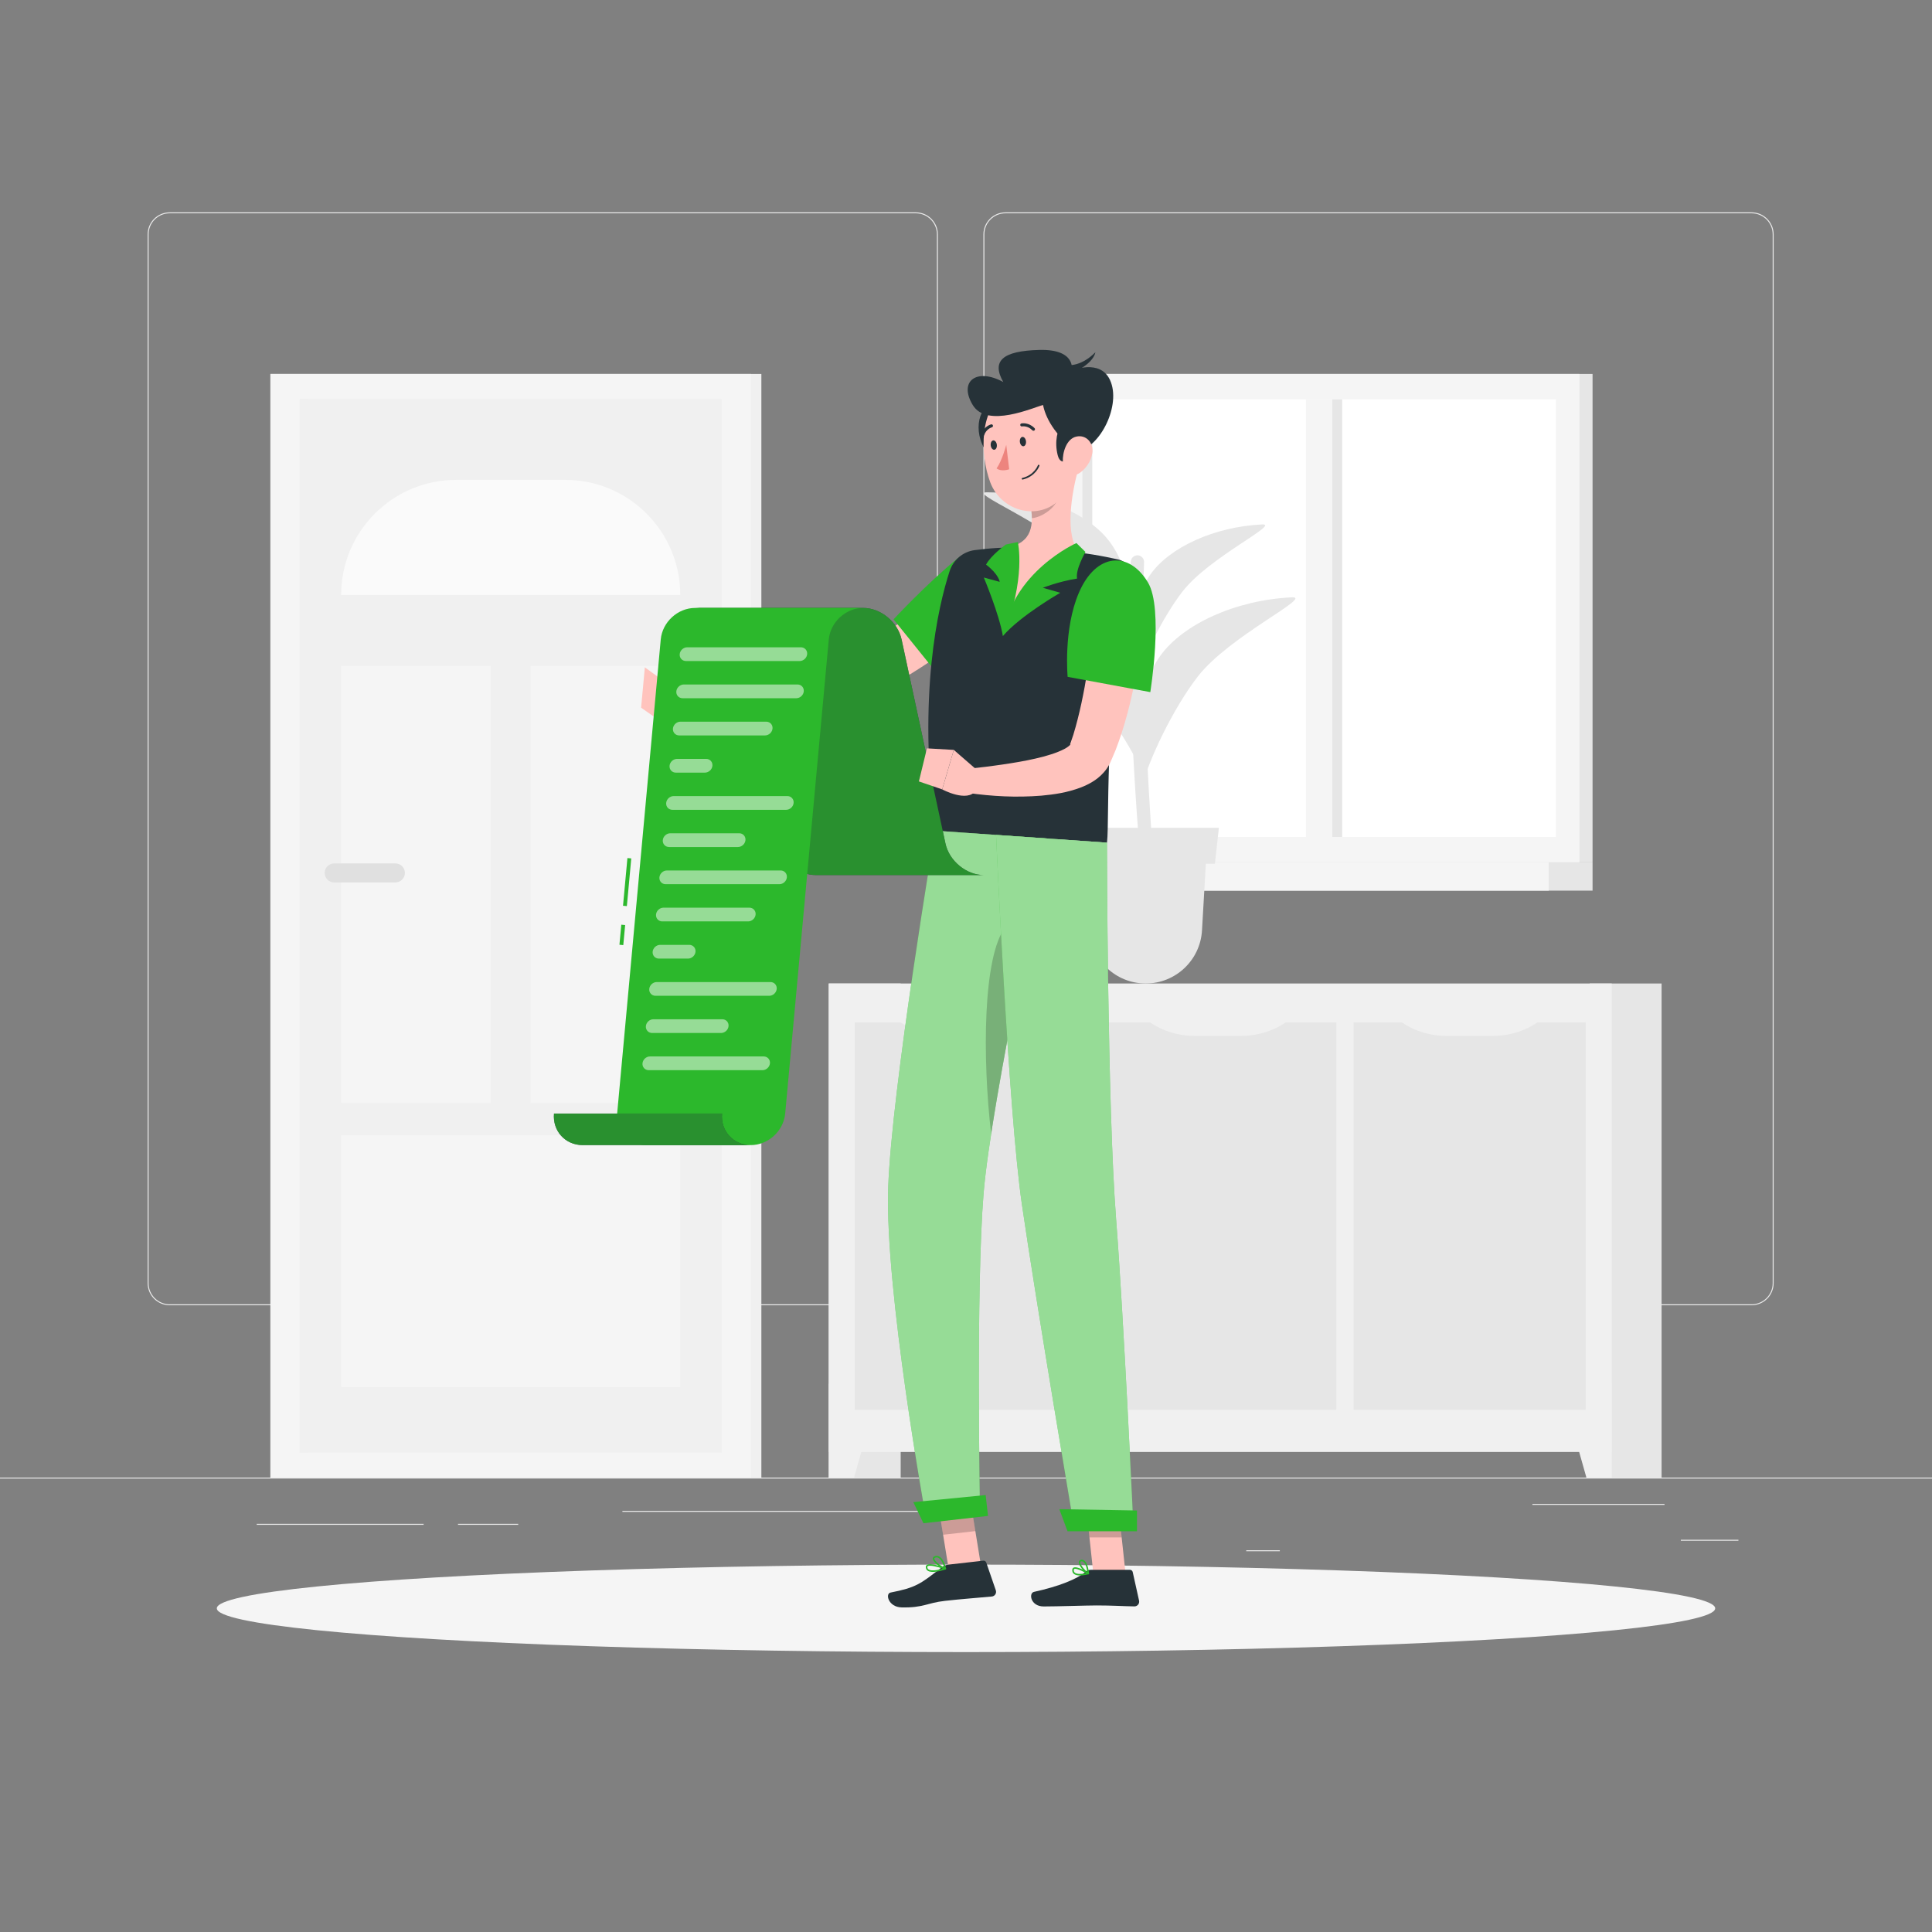 <?xml version="1.0" encoding="utf-8"?>
<!-- Generator: Adobe Illustrator 27.5.0, SVG Export Plug-In . SVG Version: 6.00 Build 0)  -->
<svg version="1.1" xmlns="http://www.w3.org/2000/svg" xmlns:xlink="http://www.w3.org/1999/xlink" x="0px" y="0px"
	 viewBox="0 0 500 500" style="enable-background:new 0 0 500 500;" xml:space="preserve">
<rect x="0" y="0" width="500" height="500" fill="#808080" stroke="none"/>
<g id="Background_Complete">
	<g>
		<rect y="382.398" style="fill:#EBEBEB;" width="500" height="0.25"/>
		<rect x="435" y="398.494" style="fill:#EBEBEB;" width="14.901" height="0.25"/>
		<rect x="322.527" y="401.208" style="fill:#EBEBEB;" width="8.693" height="0.25"/>
		<rect x="396.586" y="389.208" style="fill:#EBEBEB;" width="34.192" height="0.25"/>
		<rect x="66.438" y="394.369" style="fill:#EBEBEB;" width="43.193" height="0.25"/>
		<rect x="118.534" y="394.369" style="fill:#EBEBEB;" width="15.577" height="0.25"/>
		<rect x="161.079" y="391.014" style="fill:#EBEBEB;" width="93.676" height="0.25"/>
		<path style="fill:#EBEBEB;" d="M237.014,337.8H43.915c-3.147,0-5.708-2.561-5.708-5.708V60.66c0-3.147,2.561-5.708,5.708-5.708
			h193.099c3.146,0,5.707,2.561,5.707,5.708v271.432C242.721,335.239,240.16,337.8,237.014,337.8z M43.915,55.203
			c-3.01,0-5.458,2.448-5.458,5.458v271.432c0,3.01,2.448,5.458,5.458,5.458h193.099c3.009,0,5.457-2.448,5.457-5.458V60.66
			c0-3.009-2.448-5.458-5.457-5.458H43.915z"/>
		<path style="fill:#EBEBEB;" d="M453.31,337.8H260.212c-3.147,0-5.707-2.561-5.707-5.708V60.66c0-3.147,2.561-5.708,5.707-5.708
			H453.31c3.148,0,5.708,2.561,5.708,5.708v271.432C459.019,335.239,456.458,337.8,453.31,337.8z M260.212,55.203
			c-3.009,0-5.457,2.448-5.457,5.458v271.432c0,3.01,2.448,5.458,5.457,5.458H453.31c3.01,0,5.458-2.448,5.458-5.458V60.66
			c0-3.009-2.448-5.458-5.458-5.458H260.212z"/>
	</g>
	<g>
		<g>
			
				<rect x="214.475" y="254.528" transform="matrix(-1 -1.224647e-16 1.224647e-16 -1 447.572 636.926)" style="fill:#E6E6E6;" width="18.622" height="127.87"/>
			<polygon style="fill:#F0F0F0;" points="221.03,382.398 214.475,382.398 214.475,358.097 227.903,358.097 			"/>
			
				<rect x="411.397" y="254.528" transform="matrix(-1 -1.224647e-16 1.224647e-16 -1 841.417 636.926)" style="fill:#E6E6E6;" width="18.622" height="127.87"/>
			
				<rect x="214.475" y="254.528" transform="matrix(-1 -1.224647e-16 1.224647e-16 -1 631.593 630.293)" style="fill:#F0F0F0;" width="202.643" height="121.238"/>
			<polygon style="fill:#F0F0F0;" points="410.563,382.398 417.118,382.398 417.118,358.097 403.69,358.097 			"/>
			<g>
				
					<rect x="330.199" y="284.677" transform="matrix(6.123234e-17 -1 1 6.123234e-17 65.633 695.056)" style="fill:#E6E6E6;" width="100.291" height="60.07"/>
				<path style="fill:#F0F0F0;" d="M374.404,268.094h11.884c5.162,0,10.097-1.855,13.647-5.13l0,0h-39.179l0,0
					C364.307,266.239,369.242,268.094,374.404,268.094z"/>
			</g>
			<g>
				
					<rect x="265.651" y="284.677" transform="matrix(6.123234e-17 -1 1 6.123234e-17 1.084 630.508)" style="fill:#E6E6E6;" width="100.291" height="60.07"/>
				<path style="fill:#F0F0F0;" d="M309.248,268.094h11.884c5.162,0,10.097-1.855,13.648-5.13l0,0h-39.179l0,0
					C299.151,266.239,304.086,268.094,309.248,268.094z"/>
			</g>
			<g>
				
					<rect x="201.102" y="284.677" transform="matrix(6.123234e-17 -1 1 6.123234e-17 -63.464 565.959)" style="fill:#E6E6E6;" width="100.291" height="60.07"/>
				<path style="fill:#F0F0F0;" d="M244.7,268.094h11.884c5.162,0,10.097-1.855,13.647-5.13l0,0h-39.179l0,0
					C234.603,266.239,239.538,268.094,244.7,268.094z"/>
			</g>
		</g>
		<g>
			<g>
				
					<rect x="69.98" y="96.778" transform="matrix(-1 -1.224647e-16 1.224647e-16 -1 267.021 479.176)" style="fill:#F0F0F0;" width="127.06" height="285.621"/>
				
					<rect x="69.98" y="96.778" transform="matrix(-1 -1.224647e-16 1.224647e-16 -1 264.339 479.176)" style="fill:#F5F5F5;" width="124.378" height="285.621"/>
				
					<rect x="-4.159" y="184.979" transform="matrix(-1.836970e-16 1 -1 -1.836970e-16 371.758 107.419)" style="fill:#F0F0F0;" width="272.658" height="109.219"/>
				<path style="fill:#FAFAFA;" d="M176.046,153.967L176.046,153.967c0-16.445-13.331-29.776-29.776-29.776h-28.201
					c-16.445,0-29.776,13.331-29.776,29.776l0,0H176.046z"/>
				
					<rect x="99.601" y="282.523" transform="matrix(-1.836970e-16 1 -1 -1.836970e-16 458.569 194.23)" style="fill:#F5F5F5;" width="65.137" height="87.754"/>
				<rect x="137.34" y="172.333" style="fill:#F5F5F5;" width="38.707" height="113.094"/>
				<rect x="88.293" y="172.333" style="fill:#F5F5F5;" width="38.707" height="113.094"/>
				<path style="fill:#E0E0E0;" d="M102.331,228.372H86.477c-1.353,0-2.459-1.107-2.459-2.459l0,0c0-1.352,1.107-2.459,2.459-2.459
					h15.854c1.352,0,2.459,1.107,2.459,2.459l0,0C104.79,227.266,103.683,228.372,102.331,228.372z"/>
				
					<rect x="-57.786" y="238.605" transform="matrix(-1.836970e-16 1 -1 -1.836970e-16 318.131 161.046)" style="fill:#F0F0F0;" width="272.658" height="1.966"/>
			</g>
		</g>
		<g>
			<g>
				<g>
					
						<rect x="277.408" y="96.778" transform="matrix(-1 -1.224647e-16 1.224647e-16 -1 689.561 319.957)" style="fill:#E6E6E6;" width="134.745" height="126.401"/>
					
						<rect x="274.011" y="96.778" transform="matrix(-1 -1.224647e-16 1.224647e-16 -1 682.767 319.957)" style="fill:#F5F5F5;" width="134.745" height="126.401"/>
					
						<rect x="266.145" y="223.179" transform="matrix(-1 -1.224647e-16 1.224647e-16 -1 678.298 453.676)" style="fill:#E6E6E6;" width="146.008" height="7.317"/>
					
						<rect x="262.321" y="223.179" transform="matrix(-1 -1.224647e-16 1.224647e-16 -1 663.13 453.676)" style="fill:#F5F5F5;" width="138.488" height="7.317"/>
					
						<rect x="284.758" y="98.703" transform="matrix(-1.836970e-16 1 -1 -1.836970e-16 501.362 -181.405)" style="fill:#FFFFFF;" width="113.251" height="122.551"/>
					
						<rect x="284.758" y="156.582" transform="matrix(-1.836970e-16 1 -1 -1.836970e-16 501.362 -181.405)" style="fill:#F5F5F5;" width="113.251" height="6.793"/>
					
						<rect x="224.766" y="158.695" transform="matrix(-1.836970e-16 1 -1 -1.836970e-16 441.371 -121.413)" style="fill:#E6E6E6;" width="113.251" height="2.568"/>
					
						<rect x="289.439" y="158.695" transform="matrix(-1.836970e-16 1 -1 -1.836970e-16 506.043 -186.086)" style="fill:#E6E6E6;" width="113.251" height="2.568"/>
				</g>
			</g>
		</g>
		<g>
			<g>
				<path style="fill:#E6E6E6;" d="M295.521,226.531c-2.478-25.676-4.203-67.341-2.864-81.277c0.047-0.484,0.303-0.919,0.696-1.206
					l0,0c1.155-0.842,2.773,0.008,2.724,1.436c-0.236,6.905-0.507,24.163,0.963,53.936c0.732,14.82,1.787,24.97,1.062,27.111
					H295.521z"/>
				<path style="fill:#E6E6E6;" d="M286.284,167.345c-7.055-7.835-21.467-13.407-36.153-13.378
					c-5.766,0.011,17.541,9.115,27.233,19.161c7.53,7.804,16.019,20.932,18.906,28.219
					C294.403,186.015,293.339,175.181,286.284,167.345z"/>
				<path style="fill:#E6E6E6;" d="M300.27,169.736c5.859-8.161,19.386-14.436,34.02-15.145c5.746-0.278-16.114,9.962-24.271,20.458
					c-6.337,8.153-12.835,21.659-14.623,29.063C294.967,188.744,294.41,177.897,300.27,169.736z"/>
				<path style="fill:#E6E6E6;" d="M285.969,138.736c-5.974-6.635-18.178-11.353-30.613-11.328
					c-4.882,0.01,14.853,7.718,23.061,16.225c6.376,6.608,13.564,17.725,16.009,23.895
					C292.844,154.545,291.943,145.371,285.969,138.736z"/>
				<path style="fill:#E6E6E6;" d="M297.811,148.548c4.962-6.91,16.415-12.224,28.807-12.825
					c4.865-0.236-13.645,8.436-20.552,17.323c-5.366,6.904-10.868,18.34-12.382,24.61
					C293.321,164.643,292.85,155.459,297.811,148.548z"/>
			</g>
			<g>
				<path style="fill:#E6E6E6;" d="M296.516,254.528L296.516,254.528c-7.73,0-14.118-6.031-14.562-13.748l-1.288-22.324h31.7
					l-1.288,22.324C310.634,248.497,304.246,254.528,296.516,254.528z"/>
				<polygon style="fill:#E6E6E6;" points="314.418,223.529 278.613,223.529 277.588,214.24 315.444,214.24 				"/>
			</g>
		</g>
	</g>
</g>
<g id="Background_Simple" style="display:none;">
	<g style="display:inline;">
		<path style="fill:#2cb82c;" d="M95.701,300.528c2.026,71.245,133.209,63.413,195.049,33.276
			c78.241-38.129,110.261-97.593,87.068-166.141c-22.982-67.923-112.427-82.567-161.267-35.31
			c-24.075,23.294-36.824,55.694-60.633,79.547C127.651,240.218,94.435,256.006,95.701,300.528z"/>
		<path style="opacity:0.9;fill:#FFFFFF;" d="M95.701,300.528c2.026,71.245,133.209,63.413,195.049,33.276
			c78.241-38.129,110.261-97.593,87.068-166.141c-22.982-67.923-112.427-82.567-161.267-35.31
			c-24.075,23.294-36.824,55.694-60.633,79.547C127.651,240.218,94.435,256.006,95.701,300.528z"/>
	</g>
</g>
<g id="Shadow_1_">
	<ellipse id="_x3C_Path_x3E__196_" style="fill:#F5F5F5;" cx="250" cy="416.238" rx="193.889" ry="11.323"/>
</g>
<g id="Character_1_">
	<g>
		<polygon style="fill:#FFC3BD;" points="253.912,405.418 245.563,406.357 242.484,387.423 250.833,386.483 		"/>
		<polygon style="fill:#FFC3BD;" points="291.292,407.236 282.955,407.236 280.879,387.929 289.216,387.929 		"/>
		<path style="fill:#263238;" d="M282.27,406.271h10.164c0.341,0,0.636,0.237,0.71,0.569l1.647,7.411
			c0.171,0.769-0.433,1.496-1.221,1.483c-3.27-0.056-5.656-0.248-9.776-0.248c-2.534,0-10.176,0.263-13.676,0.263
			c-3.423,0-3.956-3.46-2.524-3.774c6.424-1.405,11.264-3.343,13.321-5.192C281.287,406.45,281.771,406.271,282.27,406.271z"/>
		<path style="fill:#263238;" d="M245.425,404.927l9.047-1.026c0.339-0.038,0.659,0.164,0.77,0.486l2.472,7.178
			c0.256,0.744-0.241,1.533-1.025,1.609c-3.27,0.315-8.007,0.658-12.109,1.123c-4.796,0.544-5.595,1.829-11.254,1.696
			c-3.422-0.08-4.29-3.562-2.851-3.842c6.554-1.273,7.82-2.265,13.029-6.353C244.069,405.354,244.71,405.008,245.425,404.927z"/>
		<path style="fill:#FFC3BD;" d="M252.789,162.251c-2.8,2.312-5.557,4.322-8.409,6.381c-2.842,2.033-5.762,3.969-8.759,5.824
			c-3.001,1.847-6.073,3.626-9.297,5.238c-3.225,1.618-6.559,3.129-10.26,4.281c-0.934,0.299-1.844,0.544-2.895,0.798
			c-1.224,0.279-2.135,0.376-3.108,0.499c-1.877,0.209-3.645,0.292-5.406,0.374c-3.51,0.161-6.956,0.157-10.396,0.134
			c-6.88-0.083-13.702-0.414-20.555-1.02l-0.104-6.259c6.73-0.867,13.488-1.617,20.177-2.367c3.343-0.364,6.679-0.77,9.937-1.197
			c1.621-0.219,3.234-0.478,4.718-0.754c0.704-0.14,1.475-0.299,1.896-0.446c0.587-0.194,1.307-0.43,1.973-0.699
			c2.722-1.068,5.537-2.497,8.307-4.063c2.767-1.588,5.534-3.292,8.255-5.104c2.73-1.798,5.426-3.689,8.111-5.603
			c2.67-1.895,5.365-3.942,7.883-5.856L252.789,162.251z"/>
		<path style="fill:#2cb82c;" d="M260.94,155.125c-1.198,7.881-17.793,19.938-17.793,19.938l-11.903-14.777
			c0,0,8.579-9.232,16.562-15.76C253.162,140.146,262.243,146.55,260.94,155.125z"/>
		<path style="fill:#FFC3BD;" d="M175.9,179.18l-4.733-3.371l-0.519,10.647c0,0,2.622,0,3.629-1.912L175.9,179.18z"/>
		<polygon style="fill:#FFC3BD;" points="166.887,172.71 165.917,183.144 170.648,186.456 171.167,175.81 		"/>
		<g>
			<polygon style="opacity:0.2;" points="242.486,387.428 244.072,397.188 252.424,396.248 250.839,386.488 			"/>
			<polygon style="opacity:0.2;" points="289.219,387.934 280.878,387.934 281.952,397.886 290.293,397.886 			"/>
		</g>
		<path style="fill:#263238;" d="M289.339,144.779c2.621,0.586,4.225,3.205,3.585,5.814c-1.891,7.701-3.181,15.435-4.082,22.787
			c-0.788,6.46-1.262,12.626-1.556,18.217c-0.693,13.105-0.405,23.097-0.795,26.481c-6.519-0.452-31.087-2.161-44.483-3.098
			c-4.522-35.399,0.776-57.989,3.754-67.17c0.945-2.914,3.461-5.045,6.498-5.44c1.708-0.223,3.75-0.44,5.905-0.566
			c0.754-0.049,1.52-0.075,2.299-0.091c5.038-0.107,13.251,0.649,18.912,1.316c1.19,0.141,2.394,0.316,3.564,0.504
			C285.274,143.913,287.497,144.367,289.339,144.779z"/>
		<path style="fill:#FFC3BD;" d="M278.987,121.606c-1.617,6.001-3.586,17.067,0.387,21.424c-10.31,6.936-16.893,16.7-18.792,14.579
			c-0.993-1.109-1.426-13.952-0.118-15.898c6.898-1.147,7.074-6.193,6.222-11.003L278.987,121.606z"/>
		<path style="fill:#2cb82c;" d="M278.576,140.542c0,0-16.802,7.436-19.031,24.062c4.629-5.36,14.853-11.191,14.853-11.191
			l-4.51-1.296c0,0,4.035-1.62,8.865-2.386c-0.501-2.297,2.167-6.876,2.167-6.876L278.576,140.542z"/>
		<path style="fill:#2cb82c;" d="M263.415,140.273c0,0,2.239,9.495-3.87,24.33c-0.945-5.663-4.935-15.138-4.935-15.138l4.115,1.119
			c0,0-0.206-1.914-3.534-4.462c1.237-2.385,5.115-5.192,5.115-5.192L263.415,140.273z"/>
		<path style="opacity:0.2;" d="M273.972,125.32l-7.28,5.383c0.206,1.139,0.347,2.289,0.349,3.397
			c2.618-0.194,6.378-2.79,6.842-5.485C274.114,127.271,274.148,125.966,273.972,125.32z"/>
		<path style="fill:#263238;" d="M257.636,104.228c-4.066,0.175-6.31,7.186-2.183,12.959
			C259.58,122.959,263.114,103.993,257.636,104.228z"/>
		<path style="fill:#FFC3BD;" d="M277.687,110.397c0.482,8.26,1.184,13.07-2.451,17.777c-5.468,7.08-16.041,4.541-18.982-3.408
			c-2.647-7.156-2.991-19.462,4.643-23.69C268.419,96.91,277.205,102.137,277.687,110.397z"/>
		<path style="fill:#263238;" d="M278.899,116.745c-6.257-4.02-8.466-9.277-8.952-11.928c-2.43,0.574-14.49,6.126-18.201,0
			c-3.711-6.126,0.959-9.719,7.901-5.949c-3.071-5.419-0.278-8.07,9.369-8.305c9.648-0.236,8.352,5.36,8.352,5.36
			s7.304-3.181,9.896,2.415C290.249,104.782,284.729,115.773,278.899,116.745z"/>
		<path style="fill:#263238;" d="M275.72,94.444c0.088,0,3.654,0.858,7.763-3.278c-0.736,3.528-7.115,5.875-7.115,5.875
			L275.72,94.444z"/>
		<path style="fill:#263238;" d="M280.514,106.528c-3.847-1.329-8.507,4.369-6.786,11.254
			C275.449,124.666,285.696,108.319,280.514,106.528z"/>
		<path style="fill:#FFC3BD;" d="M282.691,117.268c-0.356,2.202-1.696,4.035-3.2,5.084c-2.262,1.578-4.3-0.226-4.431-2.836
			c-0.118-2.349,0.917-6.001,3.553-6.54C281.21,112.445,283.098,114.75,282.691,117.268z"/>
		<g>
			<path style="fill:#2cb82c;" d="M254.545,308.915c2.003-24.386,16.702-91.896,16.702-91.896l-29.245-2.038
				c0,0-11.277,67.013-12.14,92.444c-0.9,26.442,9.735,85.212,9.735,85.212l14.026-1.597
				C253.623,391.039,252.534,333.403,254.545,308.915z"/>
			<path style="opacity:0.5;fill:#FFFFFF;" d="M254.545,308.915c2.003-24.386,16.702-91.896,16.702-91.896l-29.245-2.038
				c0,0-11.277,67.013-12.14,92.444c-0.9,26.442,9.735,85.212,9.735,85.212l14.026-1.597
				C253.623,391.039,252.534,333.403,254.545,308.915z"/>
		</g>
		<path style="opacity:0.2;" d="M260.228,239.882c-5.895,7.538-6.001,34.013-3.721,53.574c2.174-14.112,5.598-32.03,8.599-46.969
			L260.228,239.882z"/>
		<g>
			<path style="fill:#2cb82c;" d="M257.781,216.08c0,0,3.156,71.378,6.676,95.552c3.854,26.472,13.643,84.327,13.643,84.327h15.27
				c0,0-2.512-54.492-4.527-80.498c-2.296-29.622-2.357-97.378-2.357-97.378L257.781,216.08z"/>
			<path style="opacity:0.5;fill:#FFFFFF;" d="M257.781,216.08c0,0,3.156,71.378,6.676,95.552
				c3.854,26.472,13.643,84.327,13.643,84.327h15.27c0,0-2.512-54.492-4.527-80.498c-2.296-29.622-2.357-97.378-2.357-97.378
				L257.781,216.08z"/>
		</g>
		<polygon style="fill:#2cb82c;" points="276.272,396.289 294.253,396.289 294.253,390.917 274.153,390.568 		"/>
		<polygon style="fill:#2cb82c;" points="238.984,394.216 255.7,392.32 255.088,386.92 236.37,388.754 		"/>
		<path style="fill:#263238;" d="M265.525,114.184c0.08,0.668-0.208,1.252-0.645,1.304c-0.436,0.052-0.855-0.446-0.936-1.114
			c-0.08-0.668,0.208-1.251,0.645-1.304C265.026,113.018,265.445,113.517,265.525,114.184z"/>
		<path style="fill:#263238;" d="M257.979,115.091c0.08,0.668-0.208,1.251-0.645,1.304c-0.436,0.052-0.855-0.446-0.936-1.114
			c-0.08-0.668,0.208-1.251,0.645-1.304S257.898,114.424,257.979,115.091z"/>
		<path style="fill:#ED847E;" d="M260.418,115.135c0,0-1.055,4.034-2.503,6.094c1.314,0.961,3.261,0.215,3.261,0.215
			L260.418,115.135z"/>
		<path style="fill:#263238;" d="M267.576,111.463c-0.138,0.042-0.294,0.008-0.4-0.104c-1.222-1.268-2.655-1.01-2.669-1.007
			c-0.214,0.041-0.421-0.099-0.462-0.314c-0.041-0.214,0.09-0.422,0.314-0.462c0.076-0.014,1.87-0.338,3.387,1.235
			c0.151,0.157,0.147,0.407-0.01,0.558C267.687,111.414,267.633,111.445,267.576,111.463z"/>
		<path style="fill:#263238;" d="M264.676,124.108c0.001,0,0.003-0.001,0.004-0.001c3.313-0.796,4.285-3.432,4.324-3.544
			c0.039-0.111-0.018-0.232-0.129-0.271c-0.11-0.039-0.232,0.018-0.271,0.129c-0.009,0.025-0.942,2.533-4.023,3.273
			c-0.114,0.027-0.185,0.142-0.157,0.256C264.451,124.063,264.563,124.133,264.676,124.108z"/>
		<path style="fill:#263238;" d="M254.431,112.882c-0.077,0.023-0.162,0.024-0.244-0.005c-0.206-0.071-0.316-0.296-0.244-0.502
			c0.713-2.065,2.474-2.53,2.552-2.546c0.212-0.053,0.426,0.076,0.479,0.287c0.052,0.211-0.086,0.428-0.285,0.478l0,0
			c-0.059,0.02-1.429,0.388-1.999,2.038C254.647,112.757,254.548,112.846,254.431,112.882z"/>
		<path style="fill:#2cb82c;" d="M279.513,407.728c-0.634,0-1.228-0.108-1.606-0.425c-0.298-0.251-0.436-0.602-0.408-1.044
			c0.021-0.328,0.195-0.485,0.339-0.558c0.926-0.476,3.612,1.179,3.915,1.368c0.068,0.042,0.103,0.121,0.091,0.199
			c-0.013,0.078-0.072,0.141-0.149,0.16C281.115,407.568,280.284,407.728,279.513,407.728z M278.274,406.002
			c-0.103,0-0.19,0.016-0.257,0.05c-0.053,0.027-0.115,0.078-0.125,0.232c-0.02,0.314,0.068,0.549,0.268,0.717
			c0.457,0.383,1.544,0.435,2.96,0.15C280.18,406.606,278.913,406.002,278.274,406.002z"/>
		<path style="fill:#2cb82c;" d="M281.648,407.434c-0.032,0-0.065-0.008-0.095-0.023c-0.863-0.469-2.531-2.296-2.354-3.225
			c0.032-0.169,0.156-0.46,0.629-0.518c0.305-0.036,0.589,0.048,0.841,0.254c0.968,0.792,1.168,3.198,1.176,3.299
			c0.006,0.073-0.029,0.142-0.089,0.181C281.723,407.423,281.685,407.434,281.648,407.434z M279.965,404.054
			c-0.03,0-0.059,0.002-0.089,0.005c-0.257,0.031-0.279,0.149-0.288,0.199c-0.104,0.549,0.958,1.929,1.816,2.581
			c-0.097-0.703-0.363-2.105-0.984-2.613C280.277,404.111,280.127,404.054,279.965,404.054z"/>
		<path style="fill:#2cb82c;" d="M244.747,406.16c-0.01,0.005-0.021,0.01-0.032,0.014c-1.305,0.417-3.643,1.012-4.641,0.311
			c-0.301-0.211-0.461-0.518-0.476-0.913c-0.009-0.235,0.083-0.429,0.265-0.559c0.939-0.659,4.464,0.637,4.862,0.788
			c0.079,0.03,0.129,0.106,0.127,0.19C244.85,406.063,244.809,406.127,244.747,406.16z M240.14,405.305
			c-0.017,0.009-0.033,0.019-0.048,0.029c-0.074,0.053-0.104,0.12-0.1,0.224c0.01,0.268,0.11,0.466,0.307,0.604
			c0.561,0.393,1.933,0.318,3.728-0.193C242.628,405.486,240.718,404.997,240.14,405.305z"/>
		<path style="fill:#2cb82c;" d="M244.747,406.16c-0.046,0.025-0.101,0.031-0.153,0.014c-1.051-0.335-3.235-1.902-3.189-2.856
			c0.011-0.223,0.138-0.516,0.668-0.631c0.396-0.086,0.775-0.014,1.127,0.213c1.152,0.746,1.628,2.952,1.647,3.046
			c0.014,0.069-0.008,0.14-0.06,0.187C244.775,406.143,244.762,406.152,244.747,406.16z M241.941,403.146
			c-0.136,0.073-0.14,0.157-0.141,0.191c-0.027,0.572,1.479,1.827,2.569,2.325c-0.18-0.64-0.627-1.941-1.383-2.431
			c-0.263-0.171-0.534-0.222-0.827-0.159C242.062,403.093,241.992,403.118,241.941,403.146z"/>
		<g>
			<path style="fill:#FFC3BD;" d="M296.365,156.804c-0.211,3.257-0.595,6.29-0.992,9.42c-0.395,3.107-0.932,6.201-1.519,9.298
				c-1.213,6.188-2.739,12.37-5.128,18.573l-0.991,2.334l-0.251,0.582l-0.063,0.145l-0.103,0.221l-0.29,0.575
				c-0.408,0.733-0.882,1.404-1.375,1.949c-0.995,1.123-2.027,1.888-3.014,2.482c-0.99,0.594-1.942,1.029-2.864,1.39
				c-3.669,1.399-6.986,1.828-10.267,2.143c-6.547,0.524-12.756,0.181-19.077-0.713l0.229-6.256l4.411-0.498
				c1.479-0.176,2.95-0.401,4.412-0.598c2.92-0.431,5.809-0.91,8.564-1.55c2.727-0.624,5.435-1.435,7.375-2.447
				c0.94-0.479,1.639-1.119,1.609-1.232c0.027-0.144-0.293,0.485,0.082-0.518l0.659-1.927c1.621-5.313,2.776-11.059,3.7-16.862
				c0.474-2.903,0.88-5.831,1.272-8.765c0.394-2.911,0.715-5.932,1.021-8.747L296.365,156.804z"/>
			<path style="fill:#2cb82c;" d="M297.101,150.758c4.082,6.847,0.597,28.363,0.597,28.363l-21.393-3.953
				c0,0-1.159-12.316,2.913-21.779C283.652,143.08,292.156,142.464,297.101,150.758z"/>
			<g>
				<path style="fill:#263238;" d="M244.682,218.296l-11.35-52.793c-0.97-4.513-5.416-8.172-9.929-8.172h-35.316h-8.172
					c4.513,0,8.958,3.659,9.929,8.172l11.35,52.793c0.97,4.513,5.416,8.172,9.929,8.172h35.316h8.172
					C250.098,226.468,245.652,222.809,244.682,218.296z"/>
				<path style="opacity:0.7;fill:#2cb82c;" d="M244.682,218.296l-11.35-52.793c-0.97-4.513-5.416-8.172-9.929-8.172h-35.316h-8.172
					c4.513,0,8.958,3.659,9.929,8.172l11.35,52.793c0.97,4.513,5.416,8.172,9.929,8.172h35.316h8.172
					C250.098,226.468,245.652,222.809,244.682,218.296z"/>
				
					<rect x="156.02" y="227.766" transform="matrix(0.092 -0.996 0.996 0.092 -79.972 368.85)" style="fill:#2cb82c;" width="12.393" height="1"/>
				
					<rect x="158.353" y="241.431" transform="matrix(0.092 -0.996 0.996 0.092 -94.722 380.01)" style="fill:#2cb82c;" width="5.214" height="1"/>
				<path style="fill:#2cb82c;" d="M179.916,157.331h35.316h8.172c-4.513,0-8.504,3.659-8.915,8.172l-11.282,122.678
					c-0.411,4.513-4.402,8.172-8.915,8.172h-27.144c-4.513,0-7.839-3.659-7.429-8.172l11.282-122.678
					C171.412,160.99,175.403,157.331,179.916,157.331z"/>
				<g>
					<path style="fill:#263238;" d="M186.863,288.181c-0.41,4.513,2.915,8.172,7.429,8.172h-8.172h-35.316
						c-4.513,0-7.839-3.659-7.429-8.172H186.863z"/>
					<path style="opacity:0.7;fill:#2cb82c;" d="M186.863,288.181c-0.41,4.513,2.915,8.172,7.429,8.172h-8.172h-35.316
						c-4.513,0-7.839-3.659-7.429-8.172H186.863z"/>
				</g>
				<g style="opacity:0.5;">
					<path style="fill:#FFFFFF;" d="M206.952,171.076h-29.427c-0.979,0-1.706-0.801-1.617-1.779l0,0
						c0.089-0.979,0.962-1.779,1.941-1.779h29.427c0.979,0,1.706,0.801,1.617,1.779l0,0
						C208.804,170.276,207.93,171.076,206.952,171.076z"/>
					<path style="fill:#FFFFFF;" d="M206.076,180.702H176.65c-0.979,0-1.706-0.801-1.617-1.779l0,0
						c0.089-0.979,0.962-1.779,1.941-1.779H206.4c0.979,0,1.706,0.801,1.617,1.779l0,0
						C207.928,179.902,207.055,180.702,206.076,180.702z"/>
					<path style="fill:#FFFFFF;" d="M197.988,190.329h-22.214c-0.979,0-1.706-0.801-1.617-1.779v0
						c0.089-0.979,0.962-1.779,1.941-1.779h22.214c0.979,0,1.706,0.801,1.617,1.779v0
						C199.84,189.528,198.966,190.329,197.988,190.329z"/>
					<path style="fill:#FFFFFF;" d="M182.433,199.955h-7.534c-0.979,0-1.706-0.801-1.617-1.779l0,0
						c0.089-0.979,0.962-1.779,1.941-1.779h7.534c0.979,0,1.706,0.801,1.617,1.779l0,0
						C184.285,199.154,183.411,199.955,182.433,199.955z"/>
					<path style="fill:#FFFFFF;" d="M203.45,209.581h-29.427c-0.979,0-1.706-0.801-1.617-1.779l0,0
						c0.089-0.979,0.962-1.779,1.941-1.779h29.427c0.979,0,1.706,0.801,1.617,1.779l0,0
						C205.302,208.78,204.429,209.581,203.45,209.581z"/>
					<path style="fill:#FFFFFF;" d="M190.985,219.207h-17.837c-0.979,0-1.706-0.801-1.617-1.779l0,0
						c0.089-0.979,0.962-1.779,1.941-1.779h17.837c0.979,0,1.706,0.801,1.617,1.779l0,0
						C192.837,218.406,191.963,219.207,190.985,219.207z"/>
					<path style="fill:#FFFFFF;" d="M201.699,228.833h-29.427c-0.979,0-1.706-0.801-1.617-1.779l0,0
						c0.089-0.979,0.962-1.779,1.941-1.779h29.427c0.979,0,1.706,0.801,1.617,1.779l0,0
						C203.551,228.033,202.678,228.833,201.699,228.833z"/>
					<path style="fill:#FFFFFF;" d="M193.611,238.459h-22.214c-0.979,0-1.706-0.801-1.617-1.779l0,0
						c0.089-0.979,0.962-1.779,1.941-1.779h22.214c0.979,0,1.706,0.801,1.617,1.779l0,0
						C195.463,237.659,194.589,238.459,193.611,238.459z"/>
					<path style="fill:#FFFFFF;" d="M178.056,248.085h-7.534c-0.979,0-1.706-0.801-1.617-1.779l0,0
						c0.089-0.979,0.962-1.779,1.941-1.779h7.534c0.979,0,1.706,0.801,1.617,1.779l0,0
						C179.908,247.285,179.034,248.085,178.056,248.085z"/>
					<path style="fill:#FFFFFF;" d="M199.073,257.712h-29.427c-0.979,0-1.706-0.801-1.617-1.779l0,0
						c0.089-0.979,0.962-1.779,1.941-1.779h29.427c0.979,0,1.706,0.801,1.617,1.779l0,0
						C200.925,256.911,200.052,257.712,199.073,257.712z"/>
					<path style="fill:#FFFFFF;" d="M186.608,267.338h-17.837c-0.979,0-1.706-0.801-1.617-1.779l0,0
						c0.089-0.978,0.962-1.779,1.941-1.779h17.837c0.979,0,1.706,0.801,1.617,1.779l0,0
						C188.46,266.537,187.586,267.338,186.608,267.338z"/>
					<path style="fill:#FFFFFF;" d="M197.322,276.964h-29.427c-0.978,0-1.706-0.801-1.617-1.779l0,0
						c0.089-0.978,0.962-1.779,1.941-1.779h29.427c0.979,0,1.706,0.801,1.617,1.779l0,0
						C199.174,276.163,198.301,276.964,197.322,276.964z"/>
				</g>
			</g>
			<path style="fill:#FFC3BD;" d="M253.23,199.624l-6.389-5.551l-2.995,10.22c0,0,6.489,3.518,8.736,0.288L253.23,199.624z"/>
			<polygon style="fill:#FFC3BD;" points="239.888,193.673 237.809,202.235 243.846,204.293 246.841,194.074 			"/>
		</g>
	</g>
</g>
</svg>
